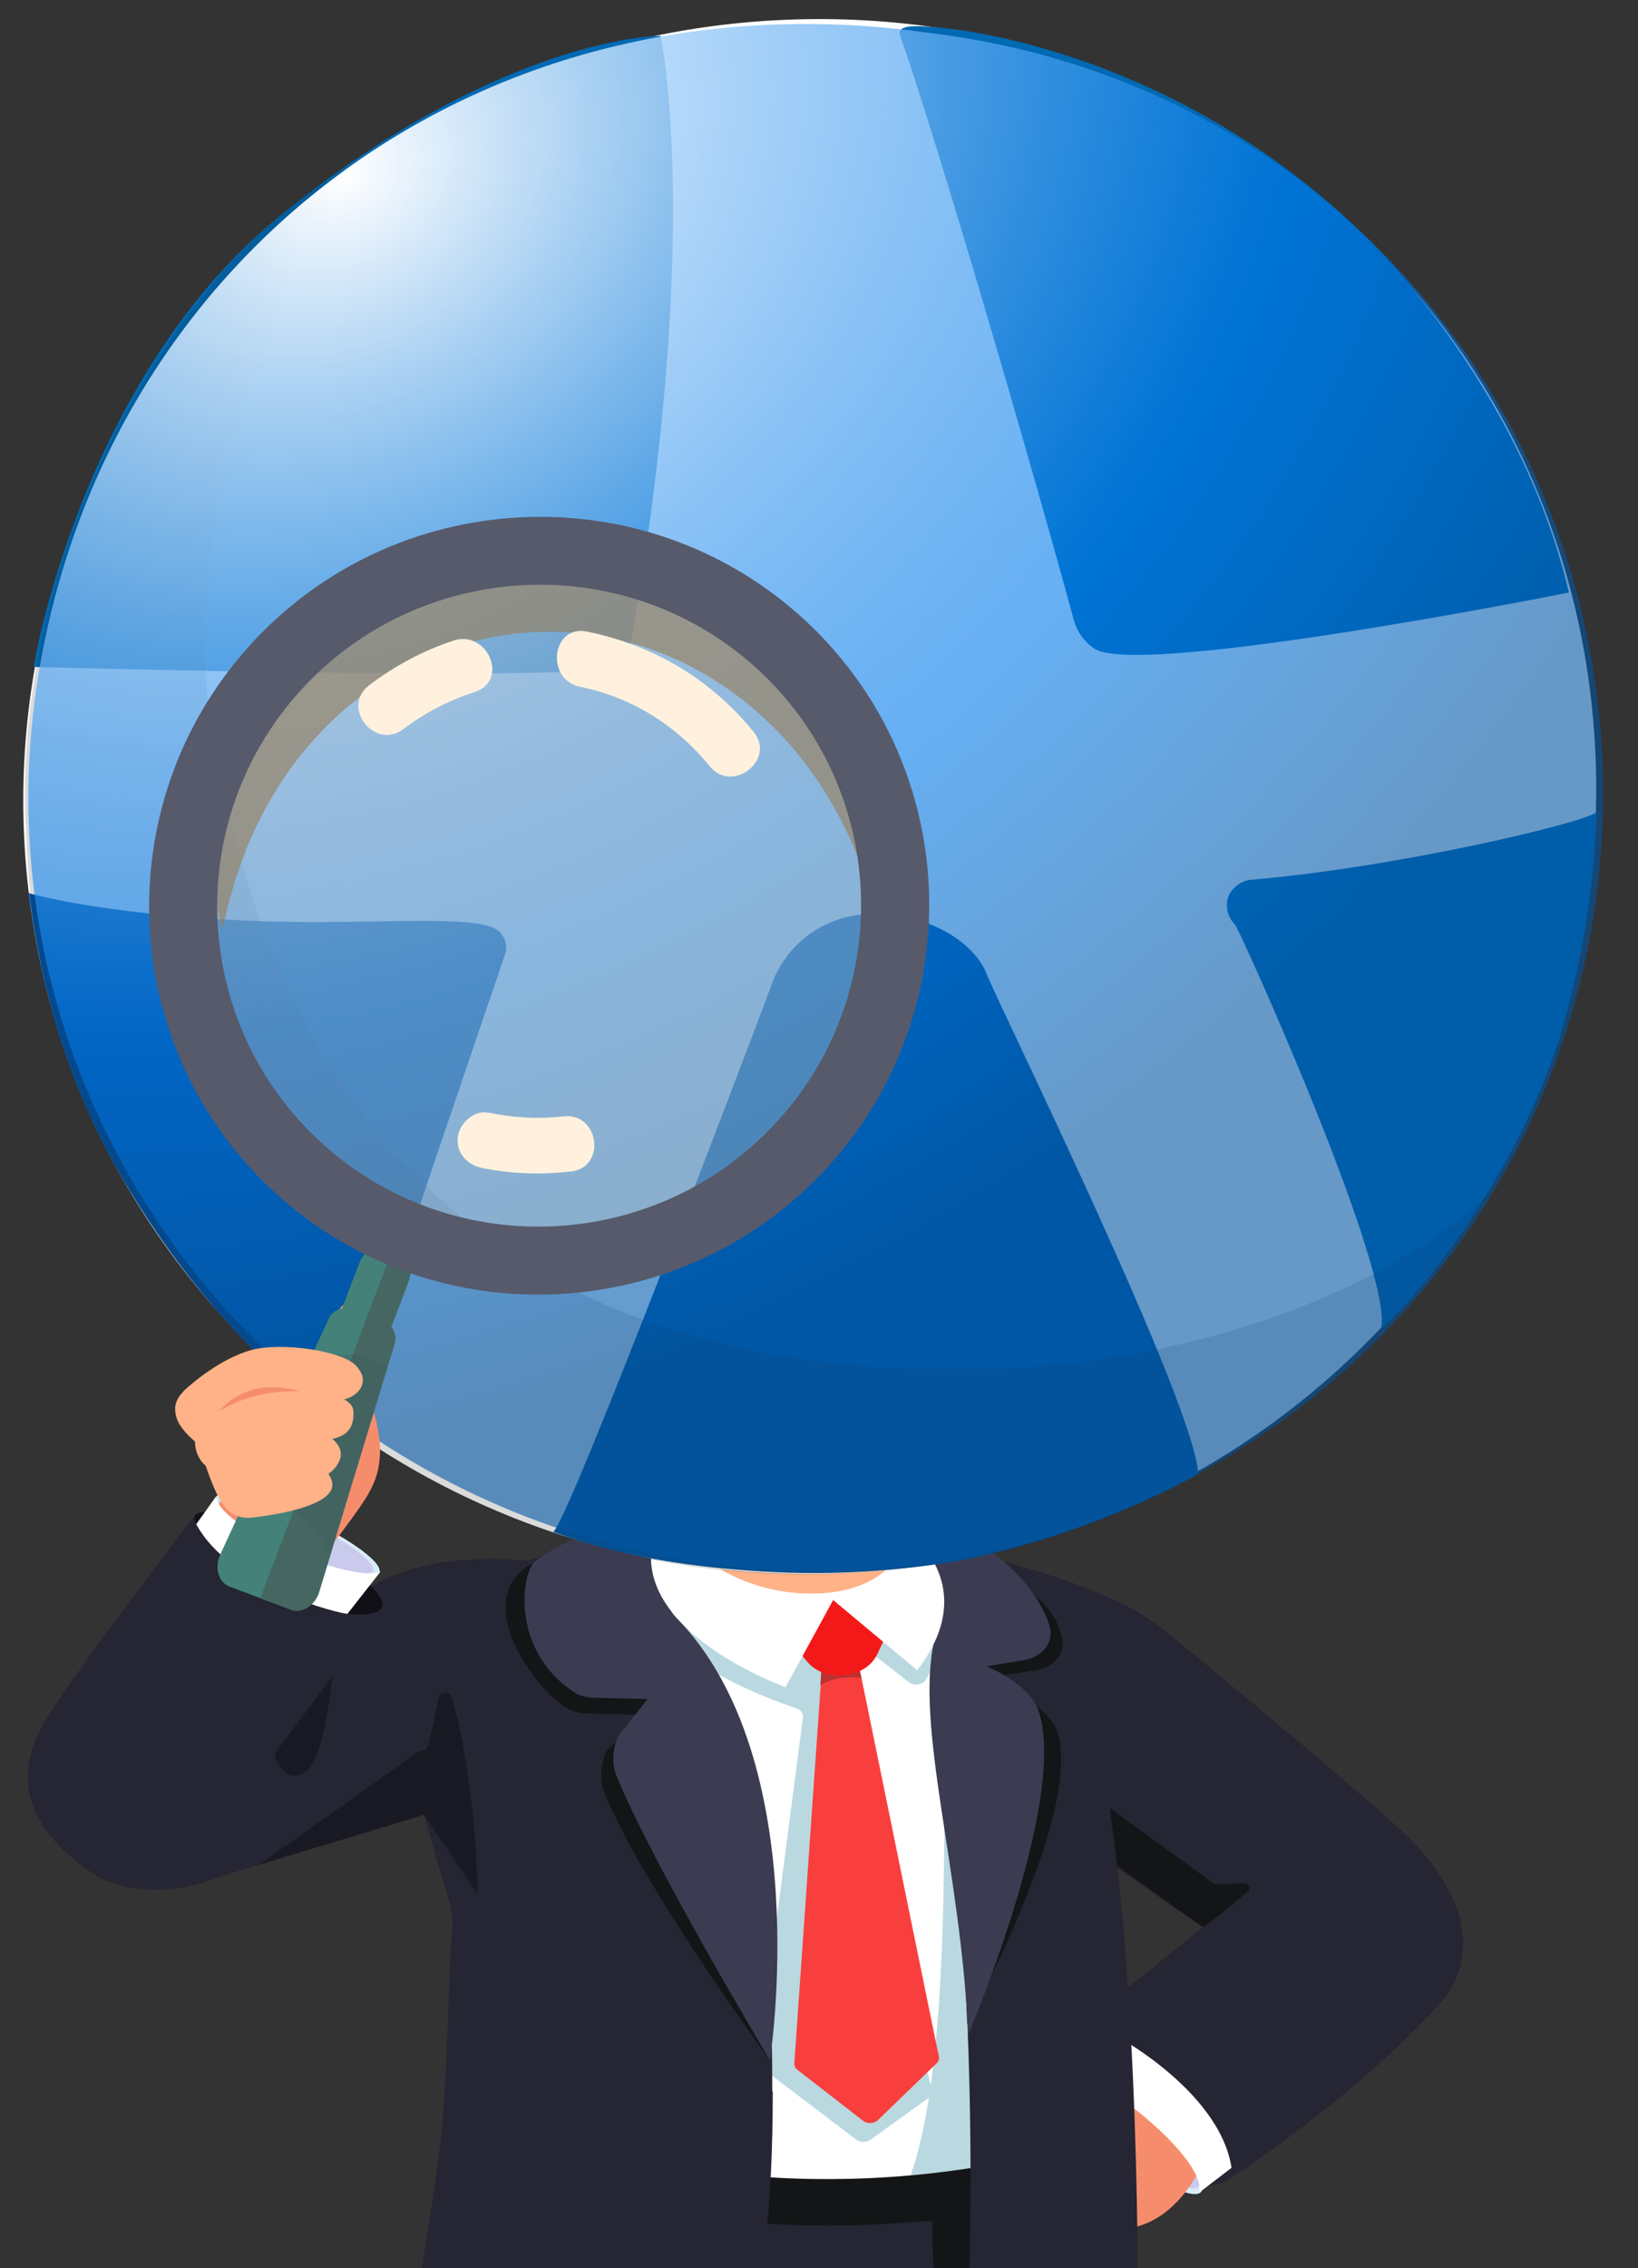 <svg width="185" height="256" viewBox="0 0 185 256" fill="none" xmlns="http://www.w3.org/2000/svg">
<rect x="0" y="0" width="185" height="256" fill="#333333" stroke="none"/>
<g clip-path="url(#clip0_1370_24822)">
<mask id="mask0_1370_24822" style="mask-type:luminance" maskUnits="userSpaceOnUse" x="0" y="3" width="180" height="335">
<path d="M178.507 3.62L0.232 4.913L1.411 337.373L179.685 336.08L178.507 3.62Z" fill="white"/>
</mask>
<g mask="url(#mask0_1370_24822)">
<path d="M112.14 199.146C112.902 200.266 113.873 201.356 115.06 202.386C115.19 202.508 115.335 202.622 115.473 202.744C118.404 205.132 120.878 206.665 123.151 208.452C126.835 211.354 127.421 211.71 131.024 214.216C132.515 215.244 134.085 216.315 135.807 217.457C135.814 217.464 135.836 217.478 135.843 217.485C135.901 217.521 118.413 231.548 118.413 231.548C117.878 233.378 121.104 235.158 122.394 236.901C123.569 238.487 124.475 239.642 125.287 240.567C126.526 241.979 127.561 242.845 129.03 243.894C129.327 244.101 129.653 244.33 129.993 244.558C130.6 244.979 131.266 245.306 131.967 245.539C134.54 246.429 136.268 247.463 138.602 246.024C144.567 242.35 153.992 234.942 159.711 229.148C161.834 227.004 163.777 225.164 164.592 222.935C164.8 222.349 164.964 221.757 165.063 221.157C165.884 216.389 163.318 211.133 157.794 206.167C152.501 201.386 134.564 187.016 130.677 183.827C128.665 182.182 126.611 181.151 124.639 180.639C123.331 180.295 122.038 180.189 120.811 180.264C120.241 180.304 112.605 178.586 111.822 179.76C110.264 182.131 115.475 188.478 114.795 190.259C113.515 193.659 109.543 195.421 112.097 199.161L112.125 199.161L112.14 199.146Z" fill="#252533"/>
<path d="M110.14 179.222C110.14 179.222 121.497 182.567 129.472 187.488L129.609 187.61C132.057 189.605 128.994 187.058 139.782 195.431C151.751 204.712 165.949 215.195 164.61 222.944C164.817 222.357 164.981 221.764 165.08 221.164C165.902 216.394 163.335 211.136 157.815 206.168C152.52 201.385 134.603 186.367 130.563 183.3C124.177 178.447 109.094 175.159 109.094 175.159L110.133 179.23L110.14 179.23L110.14 179.222Z" fill="#252533"/>
<path d="M108.957 198.158C110.832 199.465 133.705 216.045 135.877 217.488C137.715 216.297 139.637 214.449 140.898 213.523C141.366 213.18 141.054 212.532 140.425 212.559L137.204 212.676L111.724 194.173L108.957 198.165L108.957 198.158Z" fill="#131516"/>
<path d="M128.923 238.479C133.283 242.207 136.126 245.788 135.784 247.133C135.377 248.739 130.111 246.194 125.744 242.451C121.384 238.723 117.787 234.353 118.686 233.127C119.225 232.386 124.555 234.743 128.923 238.472L128.915 238.472L128.923 238.479Z" fill="#D9EBF9"/>
<path d="M129.09 238.433C133.196 241.903 135.85 245.24 135.522 246.506C135.123 248.01 130.154 245.643 126.047 242.173C121.941 238.702 118.576 234.634 119.439 233.487C119.964 232.791 124.983 234.977 129.09 238.44L129.09 238.433Z" fill="#CACAED"/>
<path d="M135.543 244.787C135.543 244.787 132.002 252.478 125.225 251.431C118.448 250.385 116.137 239.561 116.137 239.561L123.762 232.965L135.543 244.794L135.543 244.787Z" fill="#F58D6C"/>
<path d="M124.488 228.997C124.488 228.997 118.501 233.214 118.53 233.214C122.333 232.456 136.393 243.316 135.44 247.459L139.092 244.66C137.74 235.77 125.203 229.107 124.488 228.997Z" fill="white"/>
<path d="M110.016 221.874L121.739 225.716L121.738 225.484C121.06 197.975 93.859 176.092 60.563 176.274C60.563 176.274 45.688 173.907 38.656 181.737L47.909 204.901L52.024 219.075C52.024 219.075 55.001 221.184 110.016 221.867L110.016 221.874Z" fill="#252533"/>
<path d="M96.716 322.558C97.811 322.045 99.165 321.567 100.663 321.137C109.503 318.657 123.794 318.012 123.993 321.378L123.453 270.015L123.792 249.331L123.84 246.511L120.854 248.552L108.401 257.058L96.191 267.099L95.083 267.85L96.716 322.558Z" fill="#252533"/>
<path d="M54.776 319.358C55.869 318.224 57.701 317.597 59.91 317.356C68.448 316.434 82.702 321.178 82.401 323.966C82.016 327.49 90.442 269.34 90.442 269.34L97.583 269.286L127.037 246.435L63.869 246.906L63.551 248.936L63.815 254.556L62.494 265.449L61.443 270.609L60.735 274.908L54.754 319.365L54.761 319.365L54.776 319.358Z" fill="#252533"/>
<path d="M61.249 271.859C62.26 265.326 72.482 268.78 76.977 267.779C83.341 266.368 86 264.616 86.074 256.438L82.127 253.125L64.526 247.54L61.756 267.95L61.257 271.859L61.249 271.859Z" fill="#131516"/>
<path d="M105.3 248.677L105.31 251.874C105.34 260.656 106.348 262.128 114.718 265.031C117.017 265.822 119.423 266.454 121.074 267.95L123.377 270.032L123.849 249.333L123.846 248.525L105.285 248.663L105.292 248.684L105.3 248.677Z" fill="#131516"/>
<path d="M50.379 247.596L126.202 247.087L126.216 250.544L50.393 251.053L50.379 247.596Z" fill="#131516"/>
<path d="M50.213 192.611L60.476 231.738C64.184 245.663 81.41 246.199 97.066 245.924L98.632 245.854L100.741 245.73C123.249 245.065 125.803 233.612 122.088 219.686L113.268 186.605L111.951 181.656L111.533 181.753L108.343 182.477L50.22 192.611L50.213 192.611Z" fill="white"/>
<path d="M102.825 245.582L100.792 245.719C118.768 246.353 125.811 233.618 122.099 219.706L113.288 186.659L112.472 184.487L111.562 181.812L109.959 177.122L108.378 182.534L107.295 186.234C105.697 193.132 108.486 229.489 102.832 245.582L102.825 245.582Z" fill="#BAD8E0"/>
<path d="M73.07 174.35C73.435 173.641 74.604 173.509 75.161 174.133C77.435 176.669 83.188 181.589 92.336 179.538C96.733 178.554 98.429 176.666 99.089 175.428C99.397 174.827 100.305 174.64 100.927 175.018C103.761 176.793 109.397 181.584 104.562 189.568C104.196 190.169 103.23 190.313 102.651 189.856L95.707 184.44C95.092 183.954 94.069 184.149 93.753 184.808L92.75 186.885C92.672 187.052 92.65 187.232 92.68 187.419L105.262 235.868C105.328 236.207 105.177 236.561 104.861 236.78L98.312 241.488C97.844 241.823 97.151 241.821 96.703 241.471L86.019 233.363C85.723 233.135 85.585 232.804 85.648 232.472L90.682 193.875C90.767 193.413 90.47 192.968 89.942 192.791C85.775 191.43 67.716 184.74 73.091 174.314L73.091 174.343L73.07 174.35Z" fill="#BAD8E0"/>
<path d="M90.052 233.591L97.483 239.356C97.96 239.727 98.717 239.686 99.148 239.279L105.773 232.878C106.01 232.653 106.102 232.349 106.029 232.069L103.212 218.31L100.131 203.219L97.666 191.18L97.299 189.38L97.175 188.776L96.999 187.89L92.832 188.079L92.77 188.973L92.695 190.171L92.565 192.011L89.717 232.814C89.682 233.11 89.813 233.405 90.073 233.605L90.066 233.605L90.052 233.591Z" fill="#F93E3E"/>
<path d="M92.641 190.186C94.162 189.315 95.845 189.173 97.269 189.394L97.144 188.788L96.968 187.9L92.792 188.09L92.73 188.986L92.655 190.186L92.648 190.186L92.641 190.186Z" fill="#BA3131"/>
<path d="M122.049 241.987C108.84 245.713 94.768 246.847 80.989 245.193C72.563 244.189 64.587 241.864 56.54 239.663C52.653 238.598 51.248 243.738 55.091 244.789C63.645 247.124 72.07 249.482 81.06 250.489C95.446 252.103 110.218 250.855 123.983 246.981C127.854 245.89 125.956 240.881 122.056 241.98L122.049 241.98L122.049 241.987Z" fill="#131516"/>
<path d="M109.266 228.402C109.605 236.763 109.732 245.984 109.494 255.899C109.437 258.221 111.447 260.024 114.095 260.726C120.956 262.536 128.497 259.137 128.497 259.137C128.497 259.137 128.771 214.894 123.326 193.83C119.072 177.357 115.128 178.885 114.544 178.788C111.89 178.36 110.171 177.443 105.559 177.483C105.559 177.483 107.985 196.947 109.273 228.395L109.266 228.402Z" fill="#252533"/>
<path d="M106.49 177.374C106.49 177.374 107.952 196.96 109.239 228.407C113.649 219.983 121.918 202.641 119.362 195.27C118.291 192.206 111.377 189.357 111.377 189.357L117.161 188.479C119.091 188.156 120.347 186.503 119.944 184.84C119.395 182.551 118.127 180.635 114.328 178.19C111.674 177.762 111.103 177.348 106.497 177.381L106.49 177.374Z" fill="#131516"/>
<path d="M109.34 229.688C109.34 229.688 120.76 202.918 117.265 193.007C116.187 189.943 111.422 188.067 111.422 188.067L115.745 187.343C117.712 187.018 118.997 185.365 118.587 183.695C117.732 180.197 112.418 172.167 99.108 170.093C95.898 169.59 105.012 173.843 103.548 173.551C100.871 173.008 100.554 175.231 101.313 175.723C102.18 176.286 98.412 172.954 99.707 174.105C101.168 175.392 107.63 175.915 105.535 185.052C103.284 194.853 108.553 210.996 109.347 229.695L109.34 229.688Z" fill="#3B3B51"/>
<path d="M87.277 236.02C87.293 248.938 86.092 260.479 83.978 262.449C79.987 266.186 68.102 265.192 58.666 262.975C55.692 262.275 52.962 261.459 50.788 260.638C49.56 260.171 48.512 259.703 47.696 259.254C46.973 258.856 48.017 253.965 49.025 247.113C49.264 245.446 49.518 243.655 49.735 241.793C49.735 241.757 49.735 241.72 49.742 241.684C50.155 238.09 50.351 234.193 50.496 230.254C50.516 229.829 50.529 229.396 50.55 228.963C50.662 225.94 50.752 222.925 50.908 220.002C51.004 218.343 51.07 218.761 51.101 217.181C51.156 214.526 49.624 211.436 49.118 209.017C47.974 203.565 45.994 194.398 45.208 192.154C44.778 190.924 44.45 187.738 44.294 186.694C44.221 186.233 44.19 185.786 44.189 185.353C44.217 183.001 45.408 181.19 48.7 179.939C48.837 179.88 48.967 179.836 49.104 179.792C49.399 179.689 49.709 179.586 50.033 179.489L64.184 174.582C64.184 174.582 64.329 174.653 64.611 174.802C65.052 175.03 65.839 175.449 66.823 176.055C71.218 178.735 79.867 185.061 82.931 194.905C84.317 199.36 85.362 205.656 86.079 212.632C86.519 216.913 86.831 221.447 87.019 225.968C87.129 228.492 87.195 231.001 87.211 233.46C87.214 234.326 87.224 235.198 87.22 236.057L87.277 236.027L87.277 236.02Z" fill="#252533"/>
<path d="M64.139 178.1C62.924 177.315 61.071 175.518 59.208 177.032C53.538 181.647 60.842 190.898 63.987 192.758C64.609 193.121 65.317 193.346 66.06 193.37L72.756 193.551L68.549 197.542C67.854 198.968 67.687 200.845 68.262 202.298C72.497 212.855 86.95 232.498 86.95 232.498C86.95 232.498 86.424 192.476 64.132 178.093L64.139 178.092L64.139 178.1Z" fill="#131516"/>
<path d="M64.909 191.022C65.465 191.378 66.151 191.575 66.851 191.599L73.127 191.762L69.866 195.861C69.215 197.193 69.047 198.961 69.593 200.32C73.566 210.215 86.958 232.51 86.958 232.51C86.958 232.51 92.251 198.639 76.305 182.485C73.569 179.714 78.582 173.555 78.373 171.364C78.35 171.162 78.35 170.96 78.349 170.758C78.331 169.691 78.335 168.818 76.569 168.997C75.126 169.144 63.363 173.688 60.414 176.256C59.853 176.736 59.368 178.074 59.258 179.812C59.039 183.153 60.195 187.962 64.894 191.015L64.909 191.022Z" fill="#3B3B51"/>
<path d="M95.405 189.086L95.318 189.087C93.68 189.258 92.06 188.642 91.132 187.494L89.95 186.045C88.601 184.395 89.012 182.154 90.893 180.913L91.851 180.292C93.177 179.423 94.96 179.244 96.486 179.832L97.578 180.257C99.74 181.1 100.729 183.207 99.84 185.069L99.073 186.706C98.456 188.003 97.051 188.908 95.412 189.065L95.412 189.079L95.405 189.086Z" fill="#F41919"/>
<path d="M75.754 169.633C75.754 169.633 76.329 168.755 76.684 169.193C78.425 171.368 83.19 179.146 93.245 176.905C100.139 175.366 96.975 168.956 96.975 168.956C96.975 168.956 113.223 175.97 103.593 188.505L94.096 180.581L88.718 190.42C88.718 190.42 66.579 182.49 75.746 169.626L75.754 169.626L75.754 169.633Z" fill="white"/>
<path d="M93.361 179.753C88.933 180.19 84.21 178.946 80.799 176.739C80.589 176.603 80.386 176.453 80.19 176.302C77.814 174.405 76.245 174.156 76.791 169.131L92.37 169.016C92.37 169.016 97.486 168.979 101.58 170.141L101.226 170.144C101.699 171.05 101.955 171.937 101.979 172.797C102.151 176.336 98.808 179.229 93.361 179.76L93.361 179.753Z" fill="#F58D6C"/>
<path d="M93.365 179.75C88.937 180.187 84.213 178.942 80.801 176.733C80.591 176.598 80.388 176.447 80.192 176.297C83.191 173.875 88.994 171.802 101.848 172.778L101.985 172.799C102.156 176.34 98.813 179.233 93.366 179.765L93.365 179.75Z" fill="#FFB287"/>
</g>
<path d="M180.219 85.699C181.087 109.118 172.595 131.947 156.611 149.175C140.627 166.402 118.468 176.605 95.009 177.549C46.083 179.567 4.553 142.385 2.694 93.686C0.828 44.98 39.796 4.252 88.722 2.234C137.648 0.209 178.367 37 180.219 85.706" fill="white"/>
<path d="M74.606 4.06C74.606 4.06 79.428 25.886 71.222 72.679C70.924 74.362 68.992 75.58 65.936 75.739C50.317 76.563 3.836 75.267 3.836 75.267C3.713 75.247 9.325 42.052 32.199 23.875C57.184 3.952 74.606 4.045 74.606 4.045L74.606 4.06Z" fill="#0069B4"/>
<path d="M97.171 103.22C104.785 102.632 110.11 106.497 111.423 109.892C112.737 113.286 135.024 158.487 135.329 166.374C126.848 170.978 117.727 174.273 108.269 176.157C99.885 177.572 91.36 177.899 82.895 177.115C75.986 176.558 68.979 175.287 62.481 172.888C64.075 172.004 84.059 119.366 87.028 111.448C87.749 109.251 89.086 107.308 90.887 105.846C92.688 104.391 94.867 103.481 97.171 103.227" fill="#0059A7"/>
<path d="M3.258 100.799C3.258 100.799 12.466 103.511 30.928 104.001C43.01 104.327 54.017 103.139 56.292 105.062C56.677 105.384 56.96 105.815 57.092 106.297C57.224 106.779 57.197 107.299 57.025 107.769C57.025 107.769 42.66 149.755 41.391 154.25C40.88 156.713 40.868 159.244 41.361 161.707C41.771 163.233 25.856 153.999 13.376 132.221C7.848 122.546 4.629 111.874 3.258 100.792L3.258 100.799Z" fill="#0052A2"/>
<path d="M102.218 3.099C103.632 2.324 130.91 4.188 153.632 26.119C153.632 26.119 171.542 42.74 177.19 66.877C177.19 66.877 129.432 76.402 123.734 73.29C122.568 72.563 121.703 71.43 121.315 70.112C116.501 52.353 105.792 15.71 101.658 4.026C101.388 3.263 102.117 3.15 102.204 3.106" fill="#0069B4"/>
<path d="M138.742 101.137C138.549 101.687 138.515 102.278 138.647 102.847C138.779 103.416 139.063 103.933 139.476 104.341C139.969 104.799 157.526 143.744 155.968 150.035C164.771 141.457 174.085 126.603 177.291 112.959C179.078 105.973 180.099 98.813 180.332 91.615C179.765 92.657 158.141 97.886 141.047 99.311C140.549 99.416 140.08 99.635 139.677 99.948C139.28 100.268 138.957 100.674 138.742 101.137Z" fill="#0069B4"/>
<g opacity="0.16">
<path d="M39.022 18.825C28.958 34.447 20.596 62.52 23.912 82.388C32.267 132.531 62.542 155.575 111.106 154.513C131.23 154.067 153.405 147.716 167.352 135.559C152.74 158.23 129.431 175.545 96.51 177.501C47.722 180.803 4.212 142.664 2.959 93.89C1.027 62.385 20.077 30.391 37.2 20.289" fill="#1A1819"/>
</g>
<path style="mix-blend-mode:overlay" d="M4.164 77.297C11.31 29.631 53.678 -3.63 105.054 3.731C154.929 9.762 187.214 55.117 180.071 102.784C172.925 150.45 127.756 183.385 79.181 176.349C30.607 169.309 -2.979 124.963 4.164 77.297Z" fill="url(#paint0_radial_1370_24822)"/>
<path d="M38.582 181.698L10.482 195.045L16.046 208.908C17.128 211.617 20.715 213.035 23.972 212.048L47.889 204.817L41.574 181.21" fill="#252533"/>
<path d="M48.245 197.237C48.518 196.76 49.303 192.706 49.566 191.537C49.722 190.865 50.857 190.858 51.034 191.527C53.877 201.719 53.928 213.73 53.928 213.73L47.872 204.827L29.222 210.468L47.429 197.581C47.762 197.637 48.101 197.49 48.252 197.245L48.245 197.237Z" fill="#191923"/>
<path d="M37.802 185.723C37.802 185.723 37.177 198.423 34.349 200.034C31.686 201.543 30.99 197.671 29.09 194.916L37.802 185.723Z" fill="#191923"/>
<path d="M22.078 170.969C22.078 170.969 8.555 188.407 5.037 194.353C0.621 201.81 4.529 207.419 10.485 211.452C16.955 215.834 34.972 212.633 31.003 197.938C31.003 197.938 41.468 184.108 43.019 181.597C43.019 181.597 38.562 176.172 32.656 173.551C27.598 171.3 22.085 170.969 22.085 170.969L22.078 170.969Z" fill="#252533"/>
<path d="M22.288 170.823C22.014 170.933 21.956 171.12 21.987 171.43C22.085 172.481 24.167 175.638 30.09 178.828C36.847 182.466 41.904 182.815 43.02 181.583C44.121 180.365 40.15 176.968 34.308 174.066C29.032 171.449 23.977 170.113 22.295 170.808L22.288 170.823Z" fill="#101016"/>
<path d="M32.611 175.094C27.792 172.87 24.447 170.413 24.334 169.218C24.19 167.785 29.272 168.883 34.084 171.107C38.904 173.331 43.256 176.243 42.863 177.463C42.635 178.192 37.424 177.325 32.611 175.101L32.611 175.094Z" fill="#D9EBF9"/>
<path d="M32.49 175.168C27.975 173.108 24.718 170.866 24.612 169.736C24.498 168.396 29.391 169.352 33.913 171.412C38.428 173.472 42.512 176.184 42.126 177.324C41.898 178.003 37.005 177.228 32.49 175.168Z" fill="#CACAED"/>
<path d="M36.235 175.988C36.235 175.988 39.688 171.585 41.039 169.508C42.39 167.431 43.782 164.872 42.239 159.413C40.704 153.939 43.964 151.677 43.955 149.703C43.935 144.919 38.113 145.195 37.433 150.084C35.728 162.258 31.539 161.954 31.539 161.954L23.96 170.642C28.699 176.095 32.63 175.176 36.25 175.988L36.242 175.988L36.235 175.988Z" fill="#F58D6C"/>
<g opacity="0.56">
<path d="M40.221 159.037C40.221 159.037 41.547 157.967 41.673 156.79C41.798 155.612 41.848 153.432 35.859 152.658C25.95 151.385 23.62 156.432 23.317 156.614C23.014 156.804 34.169 158.61 34.169 158.61C34.169 158.61 38.402 157.845 38.517 157.757L40.228 159.037L40.221 159.037Z" fill="#445E23"/>
</g>
<path d="M22.815 163.337C22.815 163.337 20.377 161.58 19.929 159.991C19.43 158.2 19.944 156.719 25.372 154.169L27.997 159.016L22.815 163.337Z" fill="#FFB287"/>
<path d="M39.248 182.126C39.248 182.126 43.002 177.353 42.981 177.367C40.007 178.785 24.849 172.586 24.385 168.914L22.164 172.019C26.006 179.185 38.604 182.187 39.24 182.126L39.248 182.126Z" fill="white"/>
<path d="M36.02 179.745C35.506 181.254 34.077 182.128 32.846 181.661L25.942 179.068C24.703 178.608 24.212 177.012 24.834 175.545L37.081 148.914C37.496 147.909 38.636 147.412 39.629 147.787L43.389 149.197C44.389 149.572 44.907 150.693 44.55 151.718L36.02 179.745Z" fill="#448279"/>
<path d="M43.388 149.202L41.512 148.493L29.397 180.369L32.845 181.666C34.084 182.133 35.505 181.259 36.019 179.75L44.549 151.723C44.906 150.698 44.38 149.577 43.388 149.202Z" fill="#466662"/>
<path d="M43.046 150.388L39.083 148.901C38.641 148.738 38.458 148.148 38.673 147.592L40.532 142.709C41.262 140.788 43.087 139.688 44.608 140.254L44.666 140.276C46.187 140.849 46.825 142.87 46.096 144.791L44.236 149.674C44.022 150.23 43.495 150.551 43.053 150.388L43.046 150.388Z" fill="#466662"/>
<path d="M44.628 140.276L44.599 140.277C43.078 139.696 41.252 140.796 40.523 142.717L38.664 147.6C38.449 148.156 38.64 148.746 39.074 148.909L41.052 149.652L44.614 140.276L44.628 140.276Z" fill="#448279"/>
<g opacity="0.29">
<path d="M28.213 168.146L33.816 155.949C37.298 150.092 43.707 154.257 43.707 154.257L37.199 175.647C35.438 170.294 29.435 168.469 28.206 168.146L28.213 168.146Z" fill="#3C5E5A"/>
</g>
<g opacity="0.4">
<path d="M68.219 139.076C47.901 143.099 28.226 129.931 24.262 109.671C20.299 89.404 33.557 69.722 53.868 65.699C74.186 61.676 93.861 74.844 97.825 95.104C101.788 115.371 88.53 135.06 68.219 139.076Z" fill="#C1C0BD"/>
</g>
<g opacity="0.65">
<path d="M98.398 100.891C98.398 100.891 98.483 100.429 98.638 99.562C98.724 99.128 98.794 98.594 98.842 97.952C98.87 97.627 98.904 97.273 98.932 96.905C98.945 96.537 98.958 96.14 98.971 95.728C99.008 94.054 98.921 91.999 98.507 89.664C98.101 87.329 97.382 84.701 96.201 81.946C95.027 79.198 93.354 76.353 91.168 73.619C90.086 72.242 88.838 70.93 87.481 69.662C86.139 68.366 84.61 67.222 83.016 66.108C79.805 63.901 76.083 62.145 72.089 61.012C70.092 60.449 68.024 60.052 65.934 59.807C64.893 59.713 63.83 59.598 62.775 59.591C62.247 59.573 61.719 59.555 61.191 59.58L60.397 59.6L59.999 59.603L59.804 59.619L59.703 59.62L59.45 59.636L58.091 59.746L57.752 59.778C57.651 59.778 57.528 59.794 57.376 59.816L56.531 59.923C55.375 60.054 54.364 60.27 53.331 60.48C51.273 60.949 49.258 61.554 47.324 62.326C43.456 63.875 39.937 66.021 36.961 68.553C33.971 71.07 31.503 73.93 29.591 76.887C27.687 79.844 26.311 82.848 25.418 85.711C24.518 88.575 24.073 91.262 23.901 93.637C23.73 96.004 23.838 98.06 24.047 99.725C24.099 100.136 24.151 100.532 24.196 100.9C24.27 101.26 24.336 101.606 24.395 101.923C24.513 102.557 24.638 103.09 24.763 103.515C24.997 104.365 25.136 104.811 25.136 104.811C25.136 104.811 25.243 104.356 25.449 103.496C25.534 103.069 25.67 102.549 25.834 101.949C25.983 101.342 26.176 100.662 26.404 99.91C26.611 99.159 26.919 98.334 27.204 97.452C27.376 97.018 27.555 96.562 27.72 96.092C27.891 95.622 28.114 95.158 28.314 94.666C29.16 92.727 30.236 90.627 31.601 88.525C32.952 86.409 34.621 84.297 36.551 82.307C37.026 81.799 37.552 81.333 38.048 80.832C38.582 80.367 39.1 79.872 39.669 79.435C40.786 78.533 41.947 77.659 43.187 76.864C44.427 76.069 45.733 75.367 47.068 74.708C48.409 74.057 49.81 73.513 51.239 73.027C52.668 72.548 54.149 72.198 55.636 71.892C56.388 71.764 57.153 71.629 57.811 71.566L58.324 71.498C58.396 71.49 58.504 71.475 58.627 71.467L58.967 71.443L60.332 71.339C60.043 71.363 60.275 71.34 60.217 71.347L60.253 71.347L60.325 71.347L60.47 71.346L60.759 71.336L61.33 71.311C61.713 71.294 62.096 71.305 62.472 71.303C63.238 71.297 63.99 71.35 64.749 71.395C66.26 71.543 67.764 71.727 69.233 72.056C70.694 72.392 72.148 72.779 73.552 73.288C74.949 73.805 76.325 74.358 77.635 75.027C80.243 76.358 82.67 77.943 84.787 79.732C86.904 81.506 88.784 83.434 90.338 85.392C91.906 87.344 93.186 89.312 94.219 91.159C94.758 92.079 95.173 92.977 95.603 93.804C95.982 94.653 96.361 95.437 96.645 96.163C96.944 96.897 97.207 97.552 97.411 98.127C97.623 98.71 97.813 99.207 97.945 99.632C98.23 100.459 98.376 100.906 98.376 100.906L98.391 100.906L98.398 100.891Z" fill="#96805F"/>
</g>
<path d="M93.593 131.591C109.89 113.594 108.476 85.776 90.454 69.58C72.426 53.384 44.499 54.855 28.202 72.852C11.904 90.849 13.319 118.667 31.34 134.863C49.368 151.059 77.295 149.588 93.593 131.591ZM33.909 77.974C47.355 63.123 70.408 61.907 85.286 75.277C100.163 88.64 101.332 111.603 87.878 126.454C74.431 141.306 51.379 142.522 36.501 129.152C21.616 115.782 20.454 92.826 33.909 77.974Z" fill="#565A6B"/>
<path d="M55.234 125.584C58.028 126.156 60.813 126.318 63.647 125.99C67.674 125.532 68.533 131.751 64.484 132.217C61.137 132.599 57.752 132.492 54.451 131.821C52.771 131.479 51.485 130.126 51.709 128.33C51.905 126.737 53.54 125.249 55.219 125.591L55.234 125.584Z" fill="#FFF1DE"/>
<path d="M53.648 78.085C50.694 79.048 48.038 80.405 45.565 82.28C42.328 84.73 38.452 79.797 41.689 77.341C44.587 75.146 47.776 73.425 51.236 72.293C55.071 71.043 57.526 76.82 53.648 78.085Z" fill="#FFF1DE"/>
<path d="M80.148 86.473C76.382 81.85 71.385 78.712 65.514 77.511C61.562 76.701 62.309 70.47 66.29 71.28C73.833 72.824 80.265 76.637 85.122 82.607C87.675 85.746 82.708 89.612 80.156 86.48L80.148 86.473Z" fill="#FFF1DE"/>
<path d="M26.629 159.184C26.629 159.184 30.413 156.19 36.952 157.92C38.349 158.286 39.917 157.843 40.65 156.794C41.11 156.128 41.2 155.256 40.248 154.174C38.729 152.433 31.818 151.462 28.458 152.348C24.463 153.404 20.732 156.995 20.732 156.995L26.629 159.184Z" fill="#FFB287"/>
<path d="M36.619 158.099C36.619 158.099 31.667 155.313 27.465 157.236C23.091 159.238 23.872 162.584 23.872 162.584L36.619 158.099Z" fill="#F58D6C"/>
<path d="M22.996 160.646C24.883 158.811 28.844 156.58 35.233 157.072C35.233 157.072 39.798 157.331 39.914 159.246C40.031 161.184 39.124 162.076 37.526 162.382C39.929 164.398 37.088 166.355 37.088 166.355C38.398 168.22 36.761 169.491 33.207 170.437C31.314 170.946 28.531 171.296 28.047 171.299C25.573 171.315 24.588 169.297 23.219 165.415C22.355 164.765 21.159 162.438 23.003 160.632L22.981 160.632L22.996 160.646Z" fill="#FFB287"/>
</g>
<defs>
<radialGradient id="paint0_radial_1370_24822" cx="0" cy="0" r="1" gradientUnits="userSpaceOnUse" gradientTransform="translate(38.488 19.893) rotate(56.689) scale(136.941 179.552)">
<stop stop-color="white"/>
<stop offset="0.655" stop-color="#007AEB" stop-opacity="0.6"/>
<stop offset="1" stop-color="#0055A3" stop-opacity="0.6"/>
</radialGradient>
<clipPath id="clip0_1370_24822">
<rect width="184.812" height="270" fill="white" transform="translate(-0.406)"/>
</clipPath>
</defs>
</svg>
